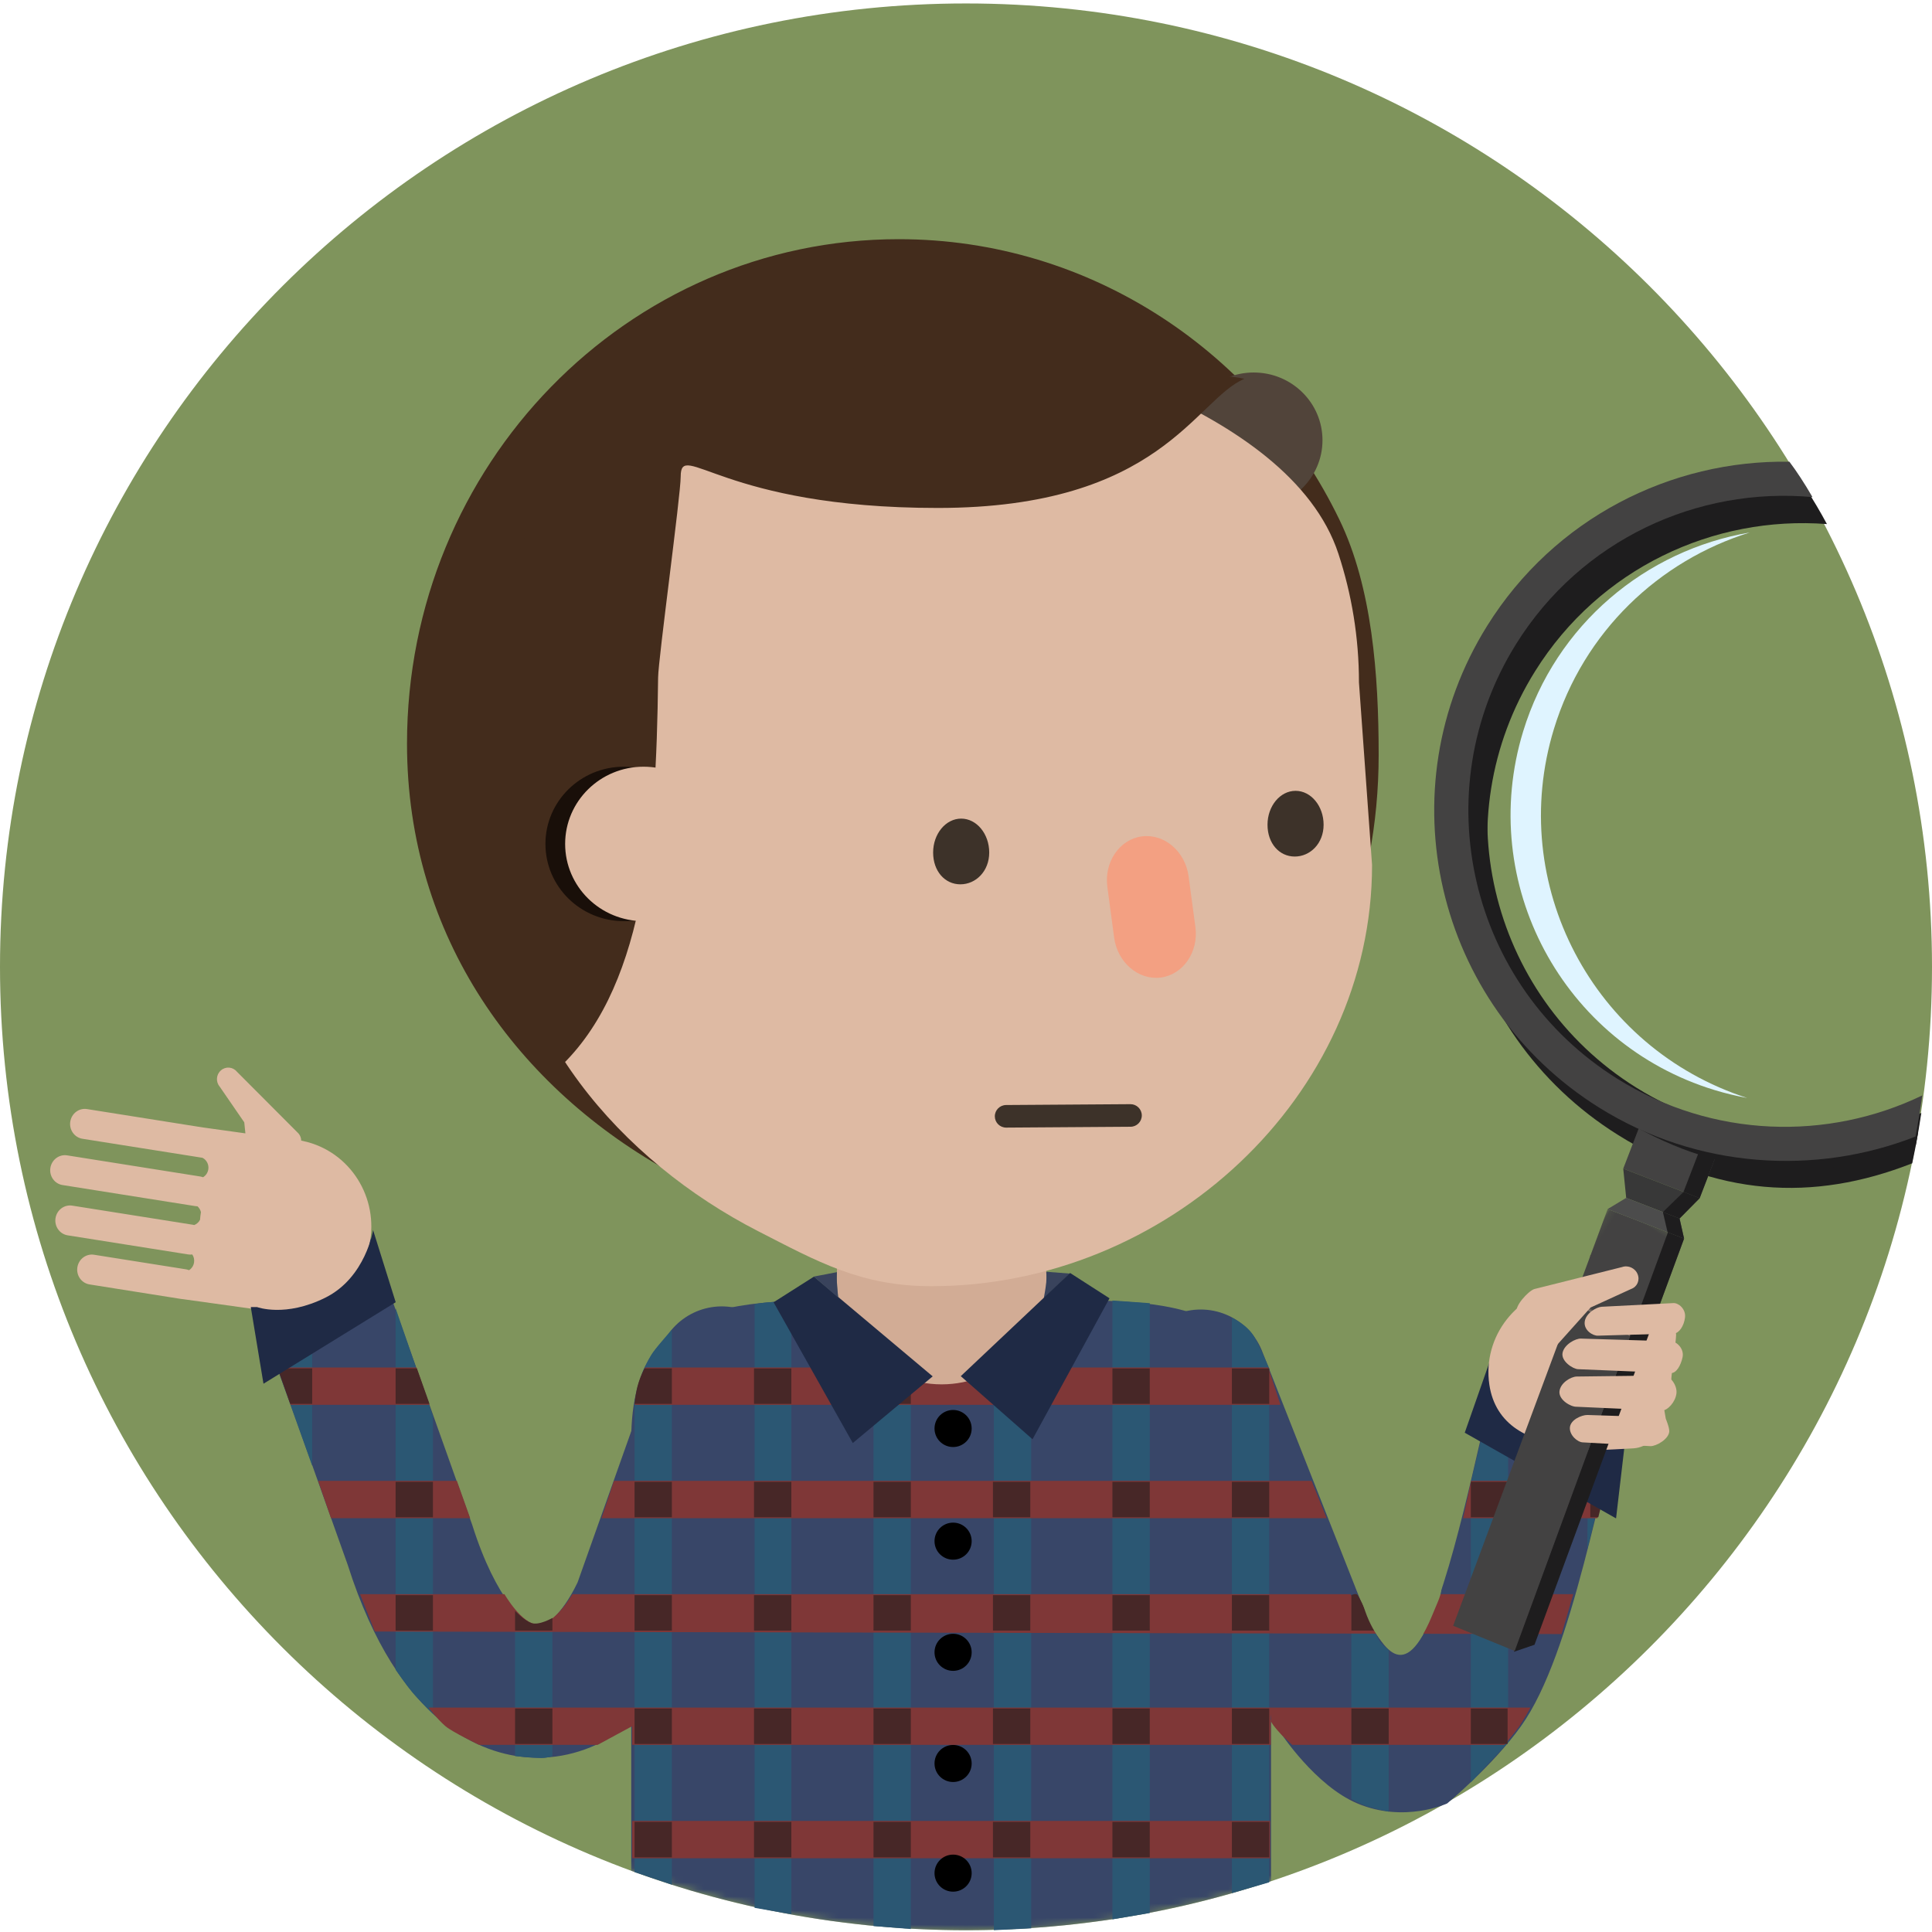 <?xml version="1.0" encoding="UTF-8"?>
<svg width="273px" height="273px" viewBox="0 0 273 273" version="1.1" xmlns="http://www.w3.org/2000/svg" xmlns:xlink="http://www.w3.org/1999/xlink">
    <!-- Generator: Sketch 52.6 (67491) - http://www.bohemiancoding.com/sketch -->
    <title>Empty states</title>
    <desc>Created with Sketch.</desc>
    <defs>
        <path d="M0,136.13 C0,211.313 61.113,272.26 136.5,272.26 C211.887,272.26 273,211.313 273,136.13 C273,60.947 211.887,0 136.5,0 C61.113,0 0,60.947 0,136.13" id="path-1"></path>
        <polygon id="path-3" points="0.38 0.768 0.38 0.033 0.369 0.033 0.369 0.768 0.38 0.768"></polygon>
        <polygon id="path-5" points="0.349 0.768 0.349 0.033 0.335 0.033 0.335 0.768 0.349 0.768"></polygon>
        <polygon id="path-7" points="0.107 16.165 13.809 16.165 13.809 0.216 0.107 0.216"></polygon>
    </defs>
    <g id="Page-1" stroke="none" stroke-width="1" fill="none" fill-rule="evenodd">
        <g id="Illustrations" transform="translate(-101, -798)">
            <g id="Empty-states" transform="translate(101, 798)">
                <g id="Group" transform="translate(0, 0.488)">
                    <mask id="mask-2" fill="white">
                        <use xlink:href="#path-1"></use>
                    </mask>
                    <use id="Mask" fill="#7F945C" xlink:href="#path-1"></use>
                    <path d="M130.699,183.36 C107.871,183.36 89.195,180.483 89.195,202.965 L89.195,263.859 C103.934,269.29 119.868,272.26 136.5,272.26 C151.563,272.26 166.054,269.82 179.604,265.326 L179.604,202.965 C179.604,180.483 160.927,183.36 138.099,183.36 L130.699,183.36 Z" id="Fill-3" fill="#384668" mask="url(#mask-2)"></path>
                </g>
                <g id="Group-3" transform="translate(4.938, 33)">
                    <g id="Page-1" transform="translate(0.312, 0.211)">
                        <g id="Group-15" transform="translate(82.688, 149.22)"></g>
                        <g id="Group-18" transform="translate(161.109, 182.025)">
                            <mask id="mask-4" fill="white">
                                <use xlink:href="#path-3"></use>
                            </mask>
                            <g id="Clip-17"></g>
                            <polyline id="Fill-16" fill="#2E1F45" mask="url(#mask-4)" points="0.378 0.033 0.369 0.4 0.378 0.768"></polyline>
                        </g>
                        <g id="Group-21" transform="translate(86.994, 182.025)">
                            <mask id="mask-6" fill="white">
                                <use xlink:href="#path-5"></use>
                            </mask>
                            <g id="Clip-20"></g>
                            <polyline id="Fill-19" fill="#2E1F45" mask="url(#mask-6)" points="0.335 0.033 0.335 0.768 0.347 0.401"></polyline>
                        </g>
                        <g id="Group-71" transform="translate(0.656, 0)">
                            <path d="M70.09,215.163 C69.674,215.163 69.258,215.15 68.839,215.123 C62.363,214.707 50.439,210.615 43.233,187.923 L27.563,143.929 C25.854,139.133 28.368,133.864 33.177,132.161 C37.987,130.455 43.269,132.964 44.977,137.76 L60.811,182.229 C64.192,192.956 68.481,196.63 70.027,196.73 C70.885,196.804 73.35,195.297 75.707,190.395 L87.376,157.53 C89.079,152.732 94.361,150.219 99.171,151.919 C103.982,153.618 106.501,158.884 104.797,163.682 L92.831,197.383 L92.65,197.773 C87.557,208.751 79.193,215.163 70.09,215.163" id="Fill-62" fill="#384668"></path>
                            <path d="M167.191,198.008 L154.986,164.298 C153.235,159.464 155.746,154.13 160.593,152.384 C165.44,150.639 170.788,153.143 172.539,157.977 L187.059,194.759 C189.386,199.497 192.473,205.181 196.579,194.759 C200.686,184.337 204.136,164.853 206.399,157.814 L216.583,157.814 L224.116,163.666 C220.263,175.563 216.408,200.367 209.024,210.7 C205.044,216.27 198.584,221.626 198.584,221.626 C198.584,221.626 192.572,224.432 185.903,221.626 C179.939,219.116 175.082,211.669 174.975,211.545 C170.887,206.792 167.191,198.008 167.191,198.008 Z" id="Fill-54" fill="#384668"></path>
                            <g id="клетка" transform="translate(32.156, 85.081)">
                                <path d="M68.563,65.99 C68.563,65.99 69.597,65.806 70.489,65.726 C71.329,65.651 73.759,65.527 73.759,65.527 L73.759,152.196 L68.563,151.294 L68.563,65.99 Z" id="Rectangle-14" fill="#2B5773"></path>
                                <polygon id="Rectangle-14" fill="#2B5773" points="85.365 0.117 90.64 51.049 90.64 154.287 85.365 153.872"></polygon>
                                <polygon id="Rectangle-14" fill="#2B5773" points="102.375 26.179 107.651 26.179 107.651 154.195 102.375 154.452"></polygon>
                                <path d="M17.838,66.564 L23.114,81.821 L23.114,123.885 C23.114,123.885 21.128,121.935 20.154,120.783 C19.37,119.855 17.838,117.644 17.838,117.644 L17.838,66.564 Z" id="Rectangle-14" fill="#2B5773"></path>
                                <path d="M34.72,111.26 L39.995,111.26 L39.995,129.855 C39.995,129.855 39.315,130.128 38.426,130.128 C37.556,130.128 34.72,129.855 34.72,129.855 L34.72,111.26 Z" id="Rectangle-14" fill="#2B5773"></path>
                                <path d="M51.601,79.798 C51.601,79.798 52.278,76.438 53.02,74.922 C53.442,74.061 53.886,73.231 54.239,72.749 C55.022,71.68 56.877,69.6 56.877,69.6 L56.877,148.021 L51.601,146.248 L51.601,79.798 Z" id="Rectangle-14" fill="#2B5773"></path>
                                <polygon id="Rectangle-14" fill="#2B5773" points="119.128 65.479 124.403 65.851 124.403 152.027 119.128 152.922"></polygon>
                                <path d="M136.01,67.902 C136.01,67.902 138.198,68.888 139.204,70.657 C140.132,72.287 141.285,75.084 141.285,75.084 L141.285,147.687 L136.01,149.21 L136.01,67.902 Z" id="Rectangle-14" fill="#2B5773"></path>
                                <path d="M152.891,111.926 L156.194,112.254 C156.194,112.254 156.638,113.283 156.969,113.727 C157.295,114.163 158.167,114.893 158.167,114.893 L158.167,137.701 C158.167,137.701 155.947,137.247 154.95,136.895 C154.189,136.627 152.891,135.93 152.891,135.93 L152.891,111.926 Z" id="Rectangle-14" fill="#2B5773"></path>
                                <path d="M169.773,91.217 C169.773,91.217 172.328,80.253 173.37,77.235 C174.087,75.157 175.048,75.928 175.048,75.928 L175.048,84.356 L175.048,127.931 L169.773,133.572 L169.773,91.217 Z" id="Rectangle-14" fill="#2B5773"></path>
                                <polygon id="Rectangle-14" fill="#2B5773" points="186.654 62.363 191.93 62.363 189.931 85.487 186.226 100.638"></polygon>
                                <polygon id="Rectangle-14" fill="#BC6868" transform="translate(9.871, 61.56) rotate(-90) translate(-9.871, -61.56) " points="7.233 54.551 12.509 54.551 12.509 66.751 7.233 68.57"></polygon>
                                <path d="M94.61,31.961 C94.61,31.961 96.414,32.201 97.248,32.433 C98.172,32.691 99.886,33.431 99.886,33.431 L99.886,121.489 L94.61,123.195 L94.61,31.961 Z" id="Rectangle-14" fill="#7F3737" transform="translate(97.248, 77.578) rotate(-90) translate(-97.248, -77.578) "></path>
                                <polygon id="Rectangle-14" fill="#7F3737" transform="translate(184.87, 77.578) rotate(-90) translate(-184.87, -77.578) " points="182.232 66.671 187.508 68.599 187.508 88.485 182.232 86.654"></polygon>
                                <polygon id="Rectangle-14" fill="#7F3737" transform="translate(17.634, 93.596) rotate(-90) translate(-17.634, -93.596) " points="14.996 84.674 20.272 82.854 20.272 102.459 14.996 104.338"></polygon>
                                <polygon id="Rectangle-14" fill="#7F3737" transform="translate(178.79, 93.596) rotate(-90) translate(-178.79, -93.596) " points="176.152 83.484 181.428 84.623 181.428 103.708 176.152 102.467"></polygon>
                                <polygon id="Rectangle-14" fill="#7F3737" transform="translate(98.166, 93.596) rotate(-90) translate(-98.166, -93.596) " points="95.528 42.368 100.804 44.124 100.804 142.703 95.528 144.823"></polygon>
                                <path d="M96.075,26.162 L101.35,24.077 L101.35,44.48 C101.35,44.48 97.067,46.94 97.067,49.199 C97.067,51.621 101.35,54.076 101.35,54.076 L101.35,164.049 C101.35,164.049 96.568,166.389 96.568,168.95 C96.568,171.685 101.35,174.752 101.35,174.752 L101.35,195.505 L95.718,193.853 L96.075,26.162 Z" id="Rectangle-14" fill="#7F3737" transform="translate(98.534, 109.791) rotate(-90) translate(-98.534, -109.791) "></path>
                                <path d="M97.707,54.934 C97.707,54.934 99.505,51.164 100.345,50.176 C101.264,49.092 102.982,47.778 102.982,47.778 L102.982,203.484 C102.982,203.484 101.146,202.471 100.345,201.909 C99.388,201.238 97.707,199.785 97.707,199.785 L97.707,173.645 L97.707,169.819 L99.019,168.417 C99.019,168.417 100.437,167.056 101.064,166.8 C101.437,166.648 101.743,166.796 102.034,166.8 C102.585,166.807 102.982,166.8 102.982,166.8 L97.707,166.8 L97.707,76.542 L100.345,76.542 L97.707,71.666 L97.707,54.934 Z" id="Rectangle-14" fill="#7F3737" transform="translate(100.345, 125.631) rotate(-90) translate(-100.345, -125.631) "></path>
                                <polygon id="Rectangle-14" fill="#7F3737" transform="translate(96.334, 141.649) rotate(-90) translate(-96.334, -141.649) " points="93.696 96.572 98.972 96.572 98.972 186.725 93.696 186.725"></polygon>
                                <path d="M34.72,109.335 C34.72,109.335 35.942,110.66 37.024,111.046 C38.105,111.432 39.995,110.329 39.995,110.329 L39.995,112.116 L34.72,112.116 L34.72,109.335 Z" id="Rectangle-15" fill="#472727"></path>
                                <rect id="Rectangle-15" fill="#472727" x="34.72" y="123.128" width="5.276" height="5.006"></rect>
                                <rect id="Rectangle-15" fill="#472727" x="17.838" y="91.093" width="5.276" height="5.006"></rect>
                                <polygon id="Rectangle-15" fill="#472727" points="17.838 107.111 23.114 107.111 23.114 112.116 17.838 112.116"></polygon>
                                <polygon id="Rectangle-14" fill="#2B5773" points="0.776 51.049 6.051 51.049 6.051 88.814 0.776 74.065"></polygon>
                                <rect id="Rectangle-15" fill="#472727" x="0.776" y="59.058" width="5.276" height="5.006"></rect>
                                <polygon id="Rectangle-14" fill="#7F3737" transform="translate(11.925, 77.578) rotate(-90) translate(-11.925, -77.578) " points="9.287 68.658 14.563 66.889 14.563 86.439 9.287 88.267"></polygon>
                                <polygon id="Rectangle-15" fill="#472727" points="17.838 75.075 20.848 75.075 22.629 80.081 17.838 80.081"></polygon>
                                <polygon id="Rectangle-15" fill="#472727" points="1.164 75.075 6.051 75.075 6.051 80.081 2.951 80.081"></polygon>
                                <rect id="Rectangle-15" fill="#472727" x="68.483" y="75.075" width="5.276" height="5.006"></rect>
                                <rect id="Rectangle-15" fill="#472727" x="68.483" y="91.093" width="5.276" height="5.006"></rect>
                                <polygon id="Rectangle-15" fill="#472727" points="68.483 107.111 73.759 107.111 73.759 112.116 68.483 112.116"></polygon>
                                <rect id="Rectangle-15" fill="#472727" x="68.483" y="123.128" width="5.276" height="5.006"></rect>
                                <rect id="Rectangle-15" fill="#472727" x="68.483" y="139.146" width="5.276" height="5.006"></rect>
                                <path d="M53.013,75.075 L56.877,75.075 L56.877,80.081 L51.601,80.081 C51.601,80.081 51.731,78.464 52.155,77.131 C52.58,75.797 53.013,75.075 53.013,75.075 Z" id="Rectangle-15" fill="#472727"></path>
                                <rect id="Rectangle-15" fill="#472727" x="51.601" y="91.093" width="5.276" height="5.006"></rect>
                                <polygon id="Rectangle-15" fill="#472727" points="51.601 107.111 56.877 107.111 56.877 112.116 51.601 112.116"></polygon>
                                <rect id="Rectangle-15" fill="#472727" x="51.601" y="123.128" width="5.276" height="5.006"></rect>
                                <rect id="Rectangle-15" fill="#472727" x="51.601" y="139.146" width="5.276" height="5.006"></rect>
                                <rect id="Rectangle-15" fill="#472727" x="102.246" y="59.058" width="5.276" height="5.006"></rect>
                                <rect id="Rectangle-15" fill="#472727" x="102.246" y="75.075" width="5.276" height="5.006"></rect>
                                <rect id="Rectangle-15" fill="#472727" x="102.246" y="91.093" width="5.276" height="5.006"></rect>
                                <polygon id="Rectangle-15" fill="#472727" points="102.246 107.111 107.522 107.111 107.522 112.116 102.246 112.116"></polygon>
                                <rect id="Rectangle-15" fill="#472727" x="102.246" y="123.128" width="5.276" height="5.006"></rect>
                                <rect id="Rectangle-15" fill="#472727" x="102.246" y="139.146" width="5.276" height="5.006"></rect>
                                <rect id="Rectangle-15" fill="#472727" x="85.365" y="59.058" width="5.276" height="5.006"></rect>
                                <rect id="Rectangle-15" fill="#472727" x="85.365" y="75.075" width="5.276" height="5.006"></rect>
                                <rect id="Rectangle-15" fill="#472727" x="85.365" y="91.093" width="5.276" height="5.006"></rect>
                                <polygon id="Rectangle-15" fill="#472727" points="85.365 107.111 90.64 107.111 90.64 112.116 85.365 112.116"></polygon>
                                <rect id="Rectangle-15" fill="#472727" x="85.365" y="123.128" width="5.276" height="5.006"></rect>
                                <rect id="Rectangle-15" fill="#472727" x="85.365" y="139.146" width="5.276" height="5.006"></rect>
                                <rect id="Rectangle-15" fill="#472727" x="136.01" y="75.075" width="5.276" height="5.006"></rect>
                                <rect id="Rectangle-15" fill="#472727" x="136.01" y="91.093" width="5.276" height="5.006"></rect>
                                <polygon id="Rectangle-15" fill="#472727" points="136.01 107.111 141.285 107.111 141.285 112.116 136.01 112.116"></polygon>
                                <rect id="Rectangle-15" fill="#472727" x="136.01" y="123.128" width="5.276" height="5.006"></rect>
                                <rect id="Rectangle-15" fill="#472727" x="136.01" y="139.146" width="5.276" height="5.006"></rect>
                                <rect id="Rectangle-15" fill="#472727" x="119.128" y="75.075" width="5.276" height="5.006"></rect>
                                <rect id="Rectangle-15" fill="#472727" x="119.128" y="91.093" width="5.276" height="5.006"></rect>
                                <polygon id="Rectangle-15" fill="#472727" points="119.128 107.111 124.403 107.111 124.403 112.116 119.128 112.116"></polygon>
                                <rect id="Rectangle-15" fill="#472727" x="119.128" y="123.128" width="5.276" height="5.006"></rect>
                                <rect id="Rectangle-15" fill="#472727" x="119.128" y="139.146" width="5.276" height="5.006"></rect>
                                <rect id="Rectangle-15" fill="#472727" x="169.773" y="91.093" width="5.276" height="5.006"></rect>
                                <polygon id="Rectangle-15" fill="#472727" points="169.773 107.111 175.048 107.111 175.048 112.116 169.773 112.116"></polygon>
                                <polygon id="Rectangle-15" fill="#472727" points="169.773 123.128 174.969 123.128 174.969 128.134 169.773 128.134"></polygon>
                                <path d="M152.891,107.108 C152.891,107.108 153.553,106.764 153.787,107.108 C154.398,108.004 156.165,112.116 156.165,112.116 L152.891,112.116 L152.891,107.108 Z" id="Rectangle-15" fill="#472727"></path>
                                <rect id="Rectangle-15" fill="#472727" x="152.891" y="123.128" width="5.276" height="5.006"></rect>
                                <rect id="Rectangle-15" fill="#472727" x="186.654" y="59.058" width="5.276" height="5.006"></rect>
                                <rect id="Rectangle-15" fill="#472727" x="186.654" y="75.075" width="5.276" height="5.006"></rect>
                                <polygon id="Rectangle-15" fill="#472727" points="186.654 91.093 189.03 91.093 188.409 93.596 187.787 96.098 186.654 96.098"></polygon>
                                <path d="M159.977,115.348 C161.685,115.348 163.317,112.413 164.271,110.061 C165.226,107.71 165.642,107.133 165.642,105.716 C165.642,101.379 162.006,96.862 159.469,96.862 C157.577,96.862 155.632,99.374 154.766,102.451 C154.471,103.5 154.301,104.614 154.301,105.716 C154.301,106.963 153.693,106.105 154.87,109.442 C156.046,112.779 158.169,115.348 159.977,115.348 Z" id="Oval-2" fill="#7F945C"></path>
                            </g>
                            <path d="M127.678,147.002 C122.753,147.338 116.837,146.666 112.356,145.611 L112.356,147.854 C112.37,155.891 118.989,162.404 127.155,162.404 C135.261,162.404 141.845,155.982 141.95,148.024 L141.95,144.799 C136.957,146.125 133.046,146.637 127.678,147.002 Z" id="Fill-22" fill="#D2AC95"></path>
                            <path d="M117.083,14.127 C106.392,14.127 85.688,15.806 85.688,15.806 C84.673,16.734 83.685,17.697 82.722,18.693 C92.324,17.563 126.37,16.779 126.37,16.779 C126.37,16.779 135.899,16.947 147.168,19.202 C136.416,15.472 125.496,14.923 122.202,14.38 C121.122,14.201 119.321,14.127 117.083,14.127 M81.871,19.59 C78.566,23.138 75.601,27.082 73.041,31.353 C73.509,31.981 73.954,32.508 74.413,32.941 C77.896,29.454 82.24,26.466 86.889,23.926 C85.008,22.127 83.455,20.568 81.871,19.59" id="Fill-32" fill="#3F332A"></path>
                            <path d="M164.007,74.728 C160.168,76.381 157.463,80.116 157.364,84.483 L157.364,84.979 C157.485,90.322 161.504,94.717 166.734,95.514 C165.219,89.193 164.422,82.16 164.007,74.728" id="Fill-40" fill="#A98571"></path>
                            <polygon id="Fill-50" fill="#51443A" points="79.438 37.255 124.087 37.255 124.087 18.115 79.438 18.115"></polygon>
                            <path d="M22.487,138.067 C22.412,137.746 22.24,137.459 21.999,137.247 C21.905,137.245 21.811,137.237 21.716,137.222 L2.936,134.242 C1.806,134.069 1.035,132.982 1.211,131.821 C1.392,130.664 2.451,129.869 3.579,130.047 L22.359,133.027 C22.507,133.05 22.648,133.088 22.782,133.14 C23.168,132.912 23.453,132.513 23.529,132.025 C23.637,131.339 23.282,130.686 22.709,130.391 L5.752,127.703 C4.622,127.529 3.845,126.439 4.025,125.282 C4.203,124.122 5.262,123.322 6.396,123.507 L22.875,126.121 L22.876,126.117 L28.769,126.938 L28.61,125.381 L25.122,120.312 C24.557,119.632 24.642,118.615 25.318,118.033 C25.986,117.449 26.998,117.535 27.558,118.214 L36.282,126.96 C36.527,127.253 36.65,127.608 36.657,127.964 C36.931,128.016 37.205,128.078 37.478,128.15 L37.487,128.152 C37.704,128.21 37.921,128.274 38.137,128.344 C44.509,130.418 48.025,137.354 45.985,143.837 C43.978,150.215 37.339,153.776 31.056,151.912 L19.933,150.364 C19.859,150.361 19.784,150.353 19.709,150.34 L19.329,150.28 L19.175,150.259 L19.176,150.256 L6.757,148.286 C5.622,148.111 4.848,147.025 5.027,145.866 C5.209,144.704 6.266,143.908 7.395,144.092 L20.35,146.145 C20.509,146.17 20.661,146.213 20.804,146.271 C21.171,146.04 21.442,145.652 21.514,145.179 C21.577,144.767 21.478,144.369 21.265,144.053 C21.073,144.079 20.874,144.077 20.673,144.044 L3.664,141.348 C2.533,141.172 1.759,140.087 1.938,138.927 C2.116,137.767 3.176,136.97 4.307,137.151 L21.313,139.846 C21.388,139.858 21.462,139.874 21.534,139.894 C21.886,139.762 22.182,139.499 22.358,139.153 C22.385,138.791 22.428,138.429 22.487,138.067 Z" id="Combined-Shape" fill="#DEBAA3"></path>
                            <g id="Group-2" transform="translate(120.094, 90.972) scale(-1, 1) translate(-120.094, -90.972) translate(51.188, 0)">
                                <path d="M4.687,86.153 L4.687,86.649 C4.801,91.688 8.385,95.885 13.178,97.014 C12.85,94.514 12.679,91.962 12.679,89.377 L12.679,75.919 C8.138,77.212 4.797,81.29 4.687,86.153 Z" id="Fill-30" fill="#FFD8C3"></path>
                                <path d="M99.774,132.634 C90.071,137.915 79.663,143.152 67.914,143.152 C29.543,143.152 0.095,112.835 0.095,73.465 C0.095,62.106 1.025,49.769 5.634,40.237 C16.993,16.739 40.616,0.586 67.914,0.586 C106.288,0.586 137.394,32.5 137.394,71.869 C137.394,99.184 121.76,120.665 99.774,132.634 Z" id="Fill-26" fill="#432C1C"></path>
                                <path d="M8.033,28.994 C8.033,23.71 12.384,19.425 17.752,19.425 C23.118,19.425 27.468,23.71 27.468,28.994 C27.468,34.279 23.118,38.564 17.752,38.564 C12.384,38.564 8.033,34.279 8.033,28.994" id="Fill-52" fill="#51443A"></path>
                                <path d="M123.747,89.015 C123.747,111.941 107.139,130.856 87.727,140.788 C79.421,145.037 73.272,148.534 63.311,148.534 C30.073,148.534 1.028,121.75 1.028,89.015 L2.879,63.225 C2.879,56.886 3.899,50.768 5.786,45.027 C9.263,34.442 20.54,26.952 32.027,21.891 C46.484,15.522 64.272,20.993 64.272,20.993 L64.683,20.661 C64.683,20.661 111.058,19.688 119.772,42.049 C122.339,48.635 123.747,55.776 123.747,63.225 L123.747,89.015 L129.399,181.814" id="Fill-34" fill="#DEBAA3"></path>
                                <path d="M33.545,84.974 C30.388,84.564 27.421,87.102 26.952,90.611 L25.989,97.792 C25.52,101.302 27.72,104.508 30.878,104.919 C34.036,105.329 37.003,102.791 37.472,99.281 L38.433,92.101 C38.904,88.591 36.703,85.384 33.545,84.974" id="Fill-36" fill="#F3A082"></path>
                                <path d="M98.721,34.128 C98.721,36.786 101.885,59.902 101.913,62.526 C102.164,85.726 104.016,107.078 116.428,118.163 C123.745,110.762 126.129,99.983 126.129,89.327 L126.129,63.333 C126.129,55.825 122.885,48.091 120.297,41.453 C111.516,18.916 64.683,18.089 64.683,18.089 C64.683,18.089 24.188,19.02 19.071,20.317 C26.039,23.281 30.898,38.565 62.399,38.565 C92.89,38.565 98.721,28.839 98.721,34.128" id="Fill-38" fill="#432C1C"></path>
                                <path d="M106.754,75.128 C105.177,75.128 103.678,75.452 102.32,76.036 C102.735,83.468 103.531,90.501 105.047,96.821 C105.604,96.906 106.174,96.95 106.754,96.95 C112.871,96.95 117.833,92.066 117.833,86.039 C117.833,80.012 112.871,75.128 106.754,75.128" id="Fill-42" fill="#190F09"></path>
                                <path d="M115.049,86.039 C115.049,92.066 110.087,96.95 103.97,96.95 C97.849,96.95 92.889,92.066 92.889,86.039 C92.889,80.012 97.849,75.128 103.97,75.128 C110.087,75.128 115.049,80.012 115.049,86.039" id="Fill-44" fill="#DEBAA3"></path>
                                <path d="M11.838,78.537 C14.022,78.537 15.801,80.687 15.801,83.329 C15.801,85.97 14.135,87.822 11.952,87.822 C9.765,87.822 7.875,85.97 7.875,83.329 C7.875,80.687 9.654,78.537 11.838,78.537" id="Fill-46" fill="#3D3229"></path>
                                <path d="M59.088,82.463 C61.272,82.463 63.051,84.614 63.051,87.256 C63.051,89.897 61.385,91.748 59.202,91.748 C57.015,91.748 55.125,89.897 55.125,87.256 C55.125,84.614 56.904,82.463 59.088,82.463" id="Fill-46-Copy" fill="#3D3229"></path>
                                <path d="M52.733,126.124 L52.722,126.124 L35.153,126.004 C34.27,125.998 33.559,125.279 33.565,124.398 C33.571,123.52 34.286,122.813 35.164,122.813 L35.175,122.813 L52.744,122.933 C53.627,122.94 54.338,123.658 54.333,124.54 C54.326,125.417 53.611,126.124 52.733,126.124" id="Fill-70" fill="#3D3229"></path>
                            </g>
                        </g>
                    </g>
                    <polygon id="Rectangle-7" fill="#1F2A45" transform="translate(113.758, 157.921) scale(-1, 1) rotate(42) translate(-113.758, -157.921) " points="109.448 147.633 116.113 146.509 121.104 168.781 106.411 169.333"></polygon>
                    <path d="M110.063,147.385 L113.323,146.76 C113.323,146.76 113.286,147.521 113.323,148.246 C113.356,148.884 113.507,150.366 113.507,150.366 L110.063,147.385 Z" id="Path-3" fill="#39435C"></path>
                    <path d="M146.228,146.959 L142.903,146.706 C142.903,146.706 142.966,147.365 142.903,148.185 C142.848,148.897 142.547,150.483 142.547,150.483 L146.228,146.959 Z" id="Path-4" fill="#39435C"></path>
                    <polygon id="Rectangle-7" fill="#1F2A45" transform="translate(143.281, 157.711) rotate(42) translate(-143.281, -157.711) " points="138.252 147.658 144.788 146.591 150.032 168.674 136.53 168.831"></polygon>
                    <ellipse id="Oval-4" fill="#000000" cx="129.738" cy="184.772" rx="2.625" ry="2.618"></ellipse>
                    <ellipse id="Oval-4" fill="#000000" cx="129.738" cy="168.853" rx="2.625" ry="2.618"></ellipse>
                    <ellipse id="Oval-4" fill="#000000" cx="129.738" cy="231.683" rx="2.625" ry="2.618"></ellipse>
                    <ellipse id="Oval-4" fill="#000000" cx="129.738" cy="216.187" rx="2.625" ry="2.618"></ellipse>
                    <ellipse id="Oval-4" fill="#000000" cx="129.738" cy="200.48" rx="2.625" ry="2.618"></ellipse>
                </g>
                <path d="M52.719,173.813 L55.914,184.011 L37.231,195.527 L35.438,184.694 L36.328,184.694 C36.328,184.694 40.31,186.198 45.996,183.355 C51.682,180.512 52.719,173.813 52.719,173.813 Z" id="Path-5" fill="#1F2A45"></path>
                <path d="M206.974,202.45 L228.356,214.556 L229.774,202.45 L227.888,201.75 C227.888,201.75 221.629,202.297 217.613,200.289 C211.927,197.446 211.218,190.344 211.218,190.344 L206.974,202.45 Z" id="Path-5" fill="#1F2A45"></path>
                <g id="Group-6" transform="translate(228.377, 145.86) rotate(29) translate(-228.377, -145.86) translate(177.189, 60.779)">
                    <path d="M64.515,118.171 C67.347,117.073 70.583,116.91 73.719,117.874 C80.553,119.975 84.324,127.005 82.136,133.573 C80.323,139.016 75.202,140.66 69.611,139.869 L69.45,140.902 C69.45,140.902 63.574,139.618 60.544,138.895 C58.509,138.41 57.696,136.558 57.696,136.558 C57.696,136.558 56.794,129.303 56.937,128.448 C56.965,128.27 56.993,127.926 57.023,127.485 C56.867,126.77 56.852,126.14 57.017,125.644 C57.059,125.536 57.102,125.428 57.146,125.322 C57.221,123.913 57.298,122.487 57.37,122.052 C57.514,121.203 58.972,118.281 58.972,118.281 L64.515,118.171 Z" id="Combined-Shape" fill="#DEBAA3" transform="translate(69.829, 129.071) scale(-1, 1) rotate(19) translate(-69.829, -129.071) "></path>
                    <g id="Page-1" transform="translate(51.213, 85.386) rotate(3) translate(-51.213, -85.386) translate(5.276, 2.923)">
                        <path d="M33.096,5.486 C18.857,12.932 9.143,27.817 9.143,44.965 C9.143,69.568 29.138,89.512 53.802,89.512 C68.453,89.512 81.456,82.475 89.599,71.605 C90.151,72.956 90.679,74.32 91.182,75.697 C82.169,87.859 70.13,94.33 53.802,94.33 C26.47,94.33 4.313,72.229 4.313,44.965 C4.313,27.031 13.758,11.539 28.099,2.894 C29.69,3.629 31.361,4.495 33.096,5.486 Z" id="Combined-Shape" fill="#1E1D1E"></path>
                        <polygon id="Fill-3" fill="#434242" points="68.321 95.794 56.951 97.977 55.694 91.466 67.063 89.282"></polygon>
                        <g id="Group-7" transform="translate(58.005, 101.59)">
                            <mask id="mask-8" fill="white">
                                <use xlink:href="#path-7"></use>
                            </mask>
                            <g id="Clip-6"></g>
                            <path d="M11.476,0.216 L0.107,2.4 L11.516,57.652 C15.329,56.654 19.019,55.356 22.561,53.784 L11.476,0.216 Z" id="Fill-5" fill="#434242" mask="url(#mask-8)"></path>
                        </g>
                        <polygon id="Fill-8" fill="#383838" points="59.497 101.262 67.435 99.738 68.321 95.794 56.951 97.977"></polygon>
                        <polygon id="Fill-10" fill="#4C4C4C" points="58.112 103.99 59.497 101.262 67.435 99.738 69.481 101.806"></polygon>
                        <path d="M29.877,4.277 C16.641,12.008 7.752,26.341 7.752,42.745 C7.752,67.348 27.747,87.292 52.411,87.292 C67.24,87.292 80.381,80.083 88.503,68.986 C89.114,70.395 89.703,71.824 90.267,73.274 C81.253,85.436 68.739,92.11 52.411,92.11 C25.079,92.11 2.922,70.009 2.922,42.745 C2.922,24.811 10.284,10.497 24.625,1.852 C26.141,2.433 27.908,3.243 29.877,4.277 Z" id="Combined-Shape" fill="#1E1D1E"></path>
                        <polygon id="Fill-12" fill="#1E1D1E" points="68.321 95.794 65.917 96.255 64.66 89.743 67.063 89.282"></polygon>
                        <polygon id="Fill-14" fill="#1E1D1E" points="69.481 101.806 67.078 102.267 80.029 164.064 81.971 161.676"></polygon>
                        <polygon id="Fill-16" fill="#1E1D1E" points="64.956 100.214 67.435 99.738 68.321 95.794 65.928 96.253"></polygon>
                        <polygon id="Fill-18" fill="#1E1D1E" points="67.028 102.277 64.955 100.214 67.435 99.737 69.481 101.806"></polygon>
                        <g id="Group-24" transform="translate(-0, 0.081)" fill="#434242">
                            <path d="M29.346,3.254 C14.801,10.599 4.831,25.649 4.831,43.022 C4.831,67.625 24.825,87.569 49.49,87.569 C65.418,87.569 79.399,79.251 87.304,66.732 C88.097,68.51 88.854,70.32 89.572,72.164 C80.558,84.326 65.817,92.388 49.49,92.388 C22.157,92.388 8.53014762e-05,70.286 8.53014762e-05,43.022 C8.53014762e-05,25.088 9.588,9.387 23.93,0.742 C25.487,1.34 27.312,2.178 29.346,3.254 Z" id="Combined-Shape"></path>
                        </g>
                        <path d="M16.763,10.885 C15.153,10.885 13.565,10.982 12.004,11.163 C34.904,11.51 53.362,30.132 53.362,53.057 C53.362,67.445 46.09,80.138 35.015,87.683 C48.302,81.012 57.419,67.288 57.419,51.439 C57.419,29.041 39.217,10.885 16.763,10.885" id="Fill-27" fill="#DFF4FF" transform="translate(34.711, 49.284) rotate(-195) translate(-34.711, -49.284) "></path>
                    </g>
                    <polygon id="Path-16" fill="#434242" points="64.379 121.309 73.742 121.705 81.03 168.5 71.697 169.606"></polygon>
                    <g id="Group-5" transform="translate(74.606, 126.698) rotate(-17) translate(-74.606, -126.698) translate(65.419, 115.572)" fill="#DEBAA3">
                        <path d="M4.175,4.424 C3.485,4.241 3.009,3.1 3.119,1.888 C3.228,0.672 4.46,0.045 5.153,0.238 L14.96,2.854 C15.652,3.037 16.968,4.207 16.859,5.422 C16.75,6.64 15.299,7.144 14.607,6.954 L4.175,4.424 Z" id="Fill-67" transform="translate(9.985, 3.598) scale(-1, 1) translate(-9.985, -3.598) "></path>
                        <path d="M6.323,20.681 C5.539,20.518 4.045,19.212 4.168,18.128 C4.23,17.592 5.025,16.448 5.025,16.448 L5.642,14.901 C5.642,14.901 9.909,17.141 11.643,17.452 C13.09,17.712 15.982,18.23 15.982,18.23 C16.764,18.395 18.146,19.361 18.027,20.445 C17.903,21.531 16.53,22.313 15.75,22.142 L6.323,20.681 Z" id="Fill-65" transform="translate(11.097, 18.533) scale(-1, 1) translate(-11.097, -18.533) "></path>
                        <path d="M3.149,15.425 C2.377,15.24 1.551,13.834 1.673,12.619 C1.795,11.404 3.17,10.331 3.941,10.521 L15.972,13.232 C16.743,13.421 18.02,14.563 17.9,15.779 C17.775,16.992 15.867,17.606 15.098,17.412 L3.149,15.425 Z" id="Fill-64" transform="translate(9.784, 13.973) scale(-1, 1) translate(-9.784, -13.973) "></path>
                        <path d="M2.043,9.338 C1.332,9.157 1.031,7.928 1.142,6.711 C1.255,5.5 2.595,4.851 3.305,5.037 L15.644,8.407 C16.354,8.59 17.651,9.862 17.541,11.078 C17.426,12.295 15.469,12.85 14.756,12.659 L2.043,9.338 Z" id="Fill-63" transform="translate(9.333, 8.851) scale(-1, 1) rotate(-5) translate(-9.333, -8.851) "></path>
                    </g>
                    <path d="M60.792,113.695 C60.191,113.016 59.105,112.931 58.389,113.515 C57.664,114.096 57.573,115.113 58.179,115.793 L61.919,120.862 L64.164,130.697 L70.704,126.514 C71.424,125.931 70.759,123.122 70.148,122.441 L60.792,113.695 Z" id="Fill-69" fill="#DEBAA3" transform="translate(64.398, 121.912) scale(-1, 1) translate(-64.398, -121.912) "></path>
                </g>
            </g>
        </g>
    </g>
</svg>